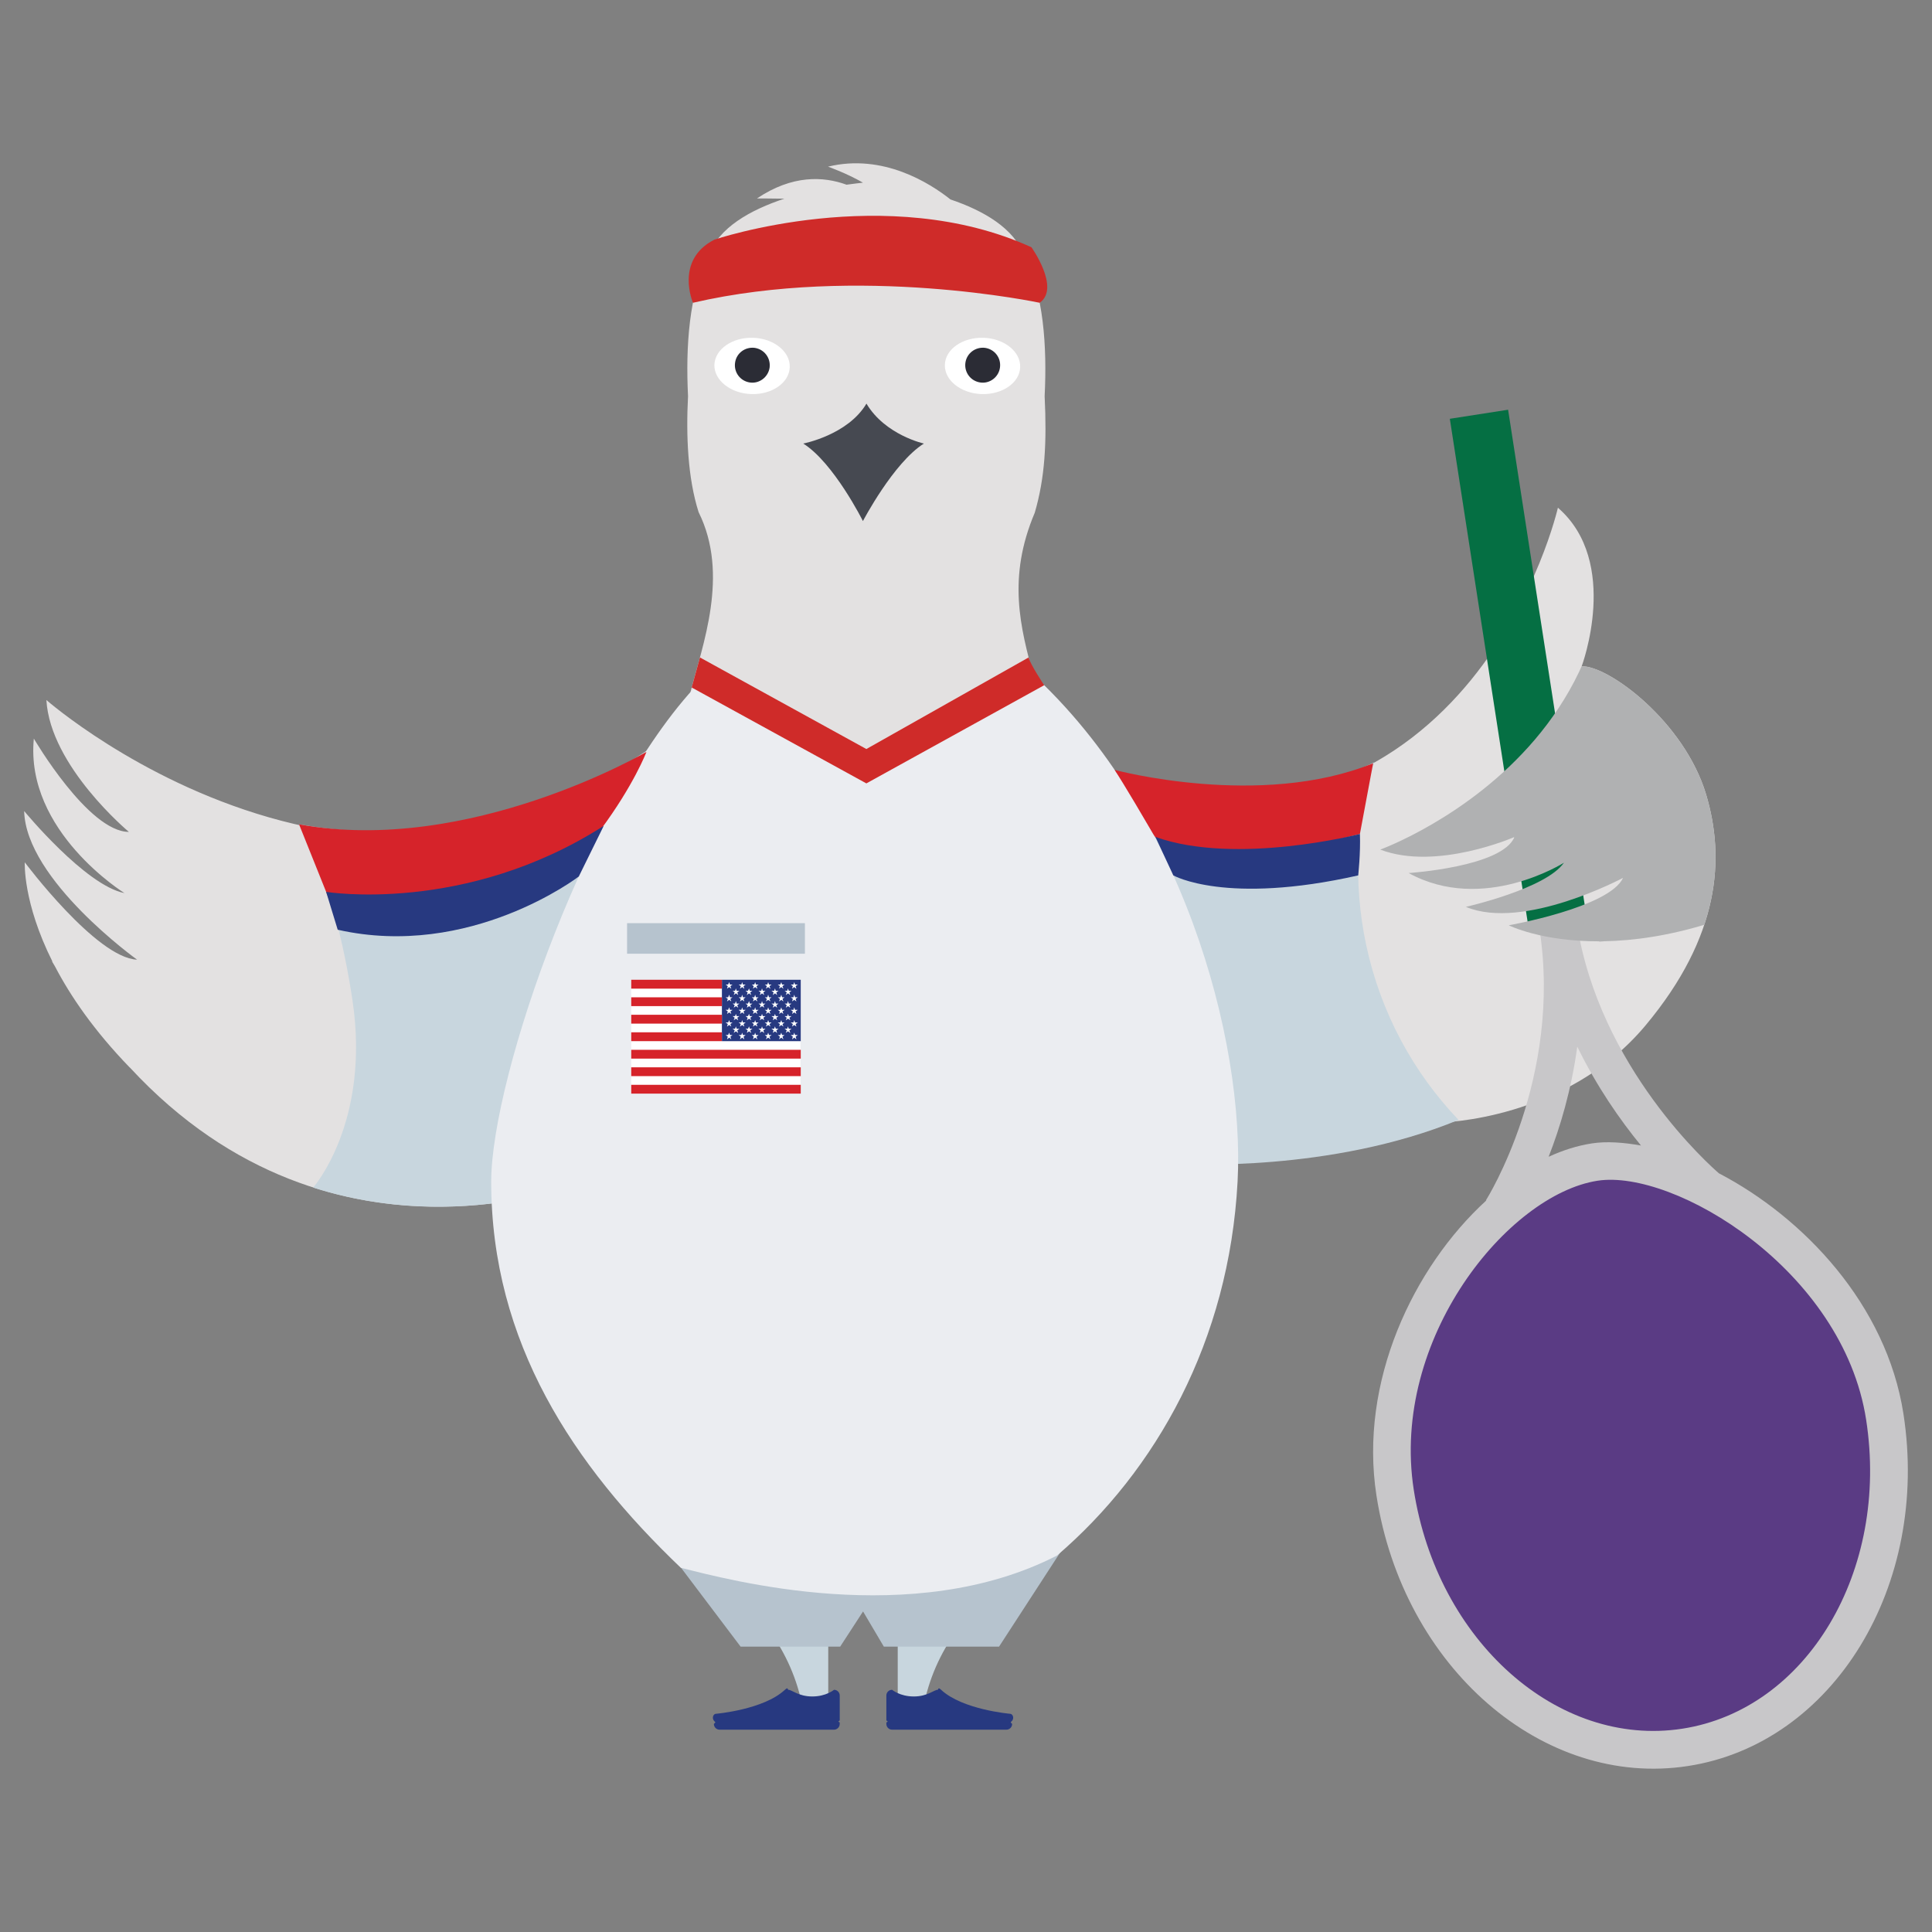 <?xml version="1.0" encoding="utf-8"?>
<!-- Generator: Adobe Illustrator 19.2.1, SVG Export Plug-In . SVG Version: 6.00 Build 0)  -->
<svg version="1.1" id="Layer_1" xmlns="http://www.w3.org/2000/svg" xmlns:xlink="http://www.w3.org/1999/xlink" x="0px" y="0px"
	 width="200px" height="200px" viewBox="0 0 200 200" style="enable-background:new 0 0 200 200;" xml:space="preserve">
<rect x="0" y="0" width="200" height="200" fill="#808080" stroke="none"/>
<style type="text/css">
	.st0{fill:#E2E3E4;}
	.st1{fill:#595D62;}
	.st2{fill:#C7702A;}
	.st3{fill:#C9C7C7;}
	.st4{fill:#EA8824;}
	.st5{fill:none;stroke:#C9C7C7;stroke-width:0.757;stroke-miterlimit:10;}
	.st6{fill-rule:evenodd;clip-rule:evenodd;fill:#444851;}
	.st7{fill-rule:evenodd;clip-rule:evenodd;fill:#D8D7D6;}
	.st8{fill:#FFFFFF;}
	.st9{fill:#2B2B35;}
	.st10{fill:#434850;}
	.st11{fill:#6C4396;}
	.st12{fill:#A4A4A4;}
	.st13{fill:#EA4C65;}
	.st14{fill:#94814F;}
	.st15{fill:#9C2023;}
	.st16{fill:#B7242C;}
	.st17{fill-rule:evenodd;clip-rule:evenodd;fill:#FFFFFF;}
	.st18{fill:#0C4F6E;}
	.st19{fill:#C18E46;}
	.st20{fill:#3180BF;}
	.st21{fill:#D94F4F;}
	.st22{fill:#2C2C2D;}
	.st23{fill:#595E63;}
	.st24{fill:#E3E2E2;}
	.st25{fill:#9D9EA0;}
	.st26{fill:none;stroke:#C8C6C6;stroke-width:0.757;stroke-miterlimit:10;}
	.st27{fill:#2A2E35;}
	.st28{fill-rule:evenodd;clip-rule:evenodd;fill:#454751;}
	.st29{fill-rule:evenodd;clip-rule:evenodd;fill:#D8D7D5;}
	.st30{fill:#434851;}
	.st31{fill:#EC9424;}
	.st32{fill:#445AA4;}
	.st33{clip-path:url(#SVGID_2_);fill:#58C1C4;}
	.st34{fill:#B7DBDB;}
	.st35{fill:#58C1C4;}
	.st36{fill:none;stroke:#434851;stroke-width:1.513;stroke-linecap:round;stroke-linejoin:round;stroke-miterlimit:10;}
	.st37{clip-path:url(#SVGID_4_);fill:#58C1C4;}
	.st38{fill:#010101;}
	.st39{fill:#161718;}
	.st40{fill-rule:evenodd;clip-rule:evenodd;fill:#010101;}
	.st41{fill:#272626;}
	.st42{fill:#17191A;}
	.st43{fill:#D4D5D4;}
	.st44{fill-rule:evenodd;clip-rule:evenodd;fill:#272626;}
	.st45{fill-rule:evenodd;clip-rule:evenodd;fill:#E2E3E4;}
	.st46{fill:#19244E;}
	.st47{fill:#E3E1E1;}
	.st48{fill:#8E1B27;}
	.st49{fill:#CA2033;}
	.st50{fill:#EFE0A7;}
	.st51{fill:none;stroke:#EFE0A7;stroke-width:0.093;stroke-miterlimit:10;}
	.st52{fill:#EECA81;}
	.st53{fill:#F3F3F3;}
	.st54{fill:#A0A1A4;}
	.st55{fill:#EB6B6D;}
	.st56{fill:none;stroke:#CAC8C6;stroke-width:0.023;stroke-miterlimit:10;}
	.st57{fill:#464951;}
	.st58{fill:#D7D6D6;}
	.st59{fill:#EECC82;}
	.st60{fill:#F0E0A9;}
	.st61{fill:none;stroke:#F0E0A9;stroke-width:0.011;stroke-miterlimit:10;}
	.st62{fill:#5AC1C2;}
	.st63{clip-path:url(#SVGID_6_);fill:#E2E3E4;}
	.st64{fill:#EE7823;}
	.st65{fill:#D6563D;}
	.st66{fill:#70533D;}
	.st67{fill:#81BCA9;}
	.st68{clip-path:url(#SVGID_8_);fill:#E2E3E4;}
	.st69{fill:none;stroke:#EFE0A7;stroke-width:0.378;stroke-miterlimit:10;}
	.st70{clip-path:url(#SVGID_10_);}
	.st71{clip-path:url(#SVGID_12_);fill:#E3E2E2;}
	.st72{clip-path:url(#SVGID_12_);}
	.st73{fill-rule:evenodd;clip-rule:evenodd;fill:#1AAEA1;}
	.st74{fill-rule:evenodd;clip-rule:evenodd;fill:#0C8C70;}
	.st75{fill:#1AAEA1;}
	.st76{fill:#6F513B;}
	.st77{fill:#515050;}
	.st78{fill:#D4563A;}
	.st79{fill:none;}
	.st80{clip-path:url(#SVGID_14_);}
	.st81{clip-path:url(#SVGID_16_);fill:#E3E2E2;}
	.st82{clip-path:url(#SVGID_16_);}
	.st83{fill:#EEE3A3;}
	.st84{fill:none;stroke:#F0E0A9;stroke-width:0.378;stroke-miterlimit:10;}
	.st85{clip-path:url(#SVGID_18_);}
	.st86{fill-rule:evenodd;clip-rule:evenodd;fill:#434850;}
	.st87{clip-path:url(#SVGID_20_);}
	.st88{fill:none;stroke:#E4CC21;stroke-width:1.921;stroke-miterlimit:10;}
	.st89{fill:none;stroke:#FFFFFF;stroke-width:2.204;stroke-miterlimit:10;}
	.st90{fill:#E4CC21;}
	.st91{fill:#232244;}
	.st92{fill:#C8C6C6;}
	.st93{fill:#542F19;}
	.st94{fill-rule:evenodd;clip-rule:evenodd;fill:#3D2E21;}
	.st95{fill:#3D2E21;}
	.st96{fill-rule:evenodd;clip-rule:evenodd;fill:#232244;}
	.st97{fill-rule:evenodd;clip-rule:evenodd;fill:#2E3280;}
	.st98{fill:#281911;}
	.st99{fill-rule:evenodd;clip-rule:evenodd;fill:#E4CC21;}
	.st100{fill-rule:evenodd;clip-rule:evenodd;fill:#D85127;}
	.st101{clip-path:url(#SVGID_22_);}
	.st102{fill-rule:evenodd;clip-rule:evenodd;fill:#EE7434;}
	.st103{fill:#17733B;}
	.st104{clip-path:url(#SVGID_24_);}
	.st105{fill:#1D73B6;}
	.st106{fill:#115E8E;}
	.st107{clip-path:url(#SVGID_26_);}
	.st108{fill:none;stroke:#FFFFFF;stroke-width:1.5;stroke-miterlimit:10;}
	.st109{fill:none;stroke:#CAC8C6;stroke-width:0.024;stroke-miterlimit:10;}
	.st110{clip-path:url(#SVGID_28_);fill:#E2E3E4;}
	.st111{fill:#603A17;}
	.st112{fill:#78471F;}
	.st113{fill:#F8FAFD;}
	.st114{clip-path:url(#SVGID_30_);}
	.st115{clip-path:url(#SVGID_32_);}
	.st116{fill:none;stroke:#FFFFFF;stroke-width:0.5;stroke-miterlimit:10;}
	.st117{fill:none;stroke:#FFFFFF;stroke-width:0.75;stroke-miterlimit:10;}
	.st118{clip-path:url(#SVGID_34_);}
	.st119{clip-path:url(#SVGID_36_);}
	.st120{clip-path:url(#SVGID_38_);fill:#E2E3E4;}
	.st121{clip-path:url(#SVGID_40_);}
	.st122{clip-path:url(#SVGID_42_);}
	.st123{clip-path:url(#SVGID_44_);}
	.st124{opacity:0.7;fill:#434850;}
	.st125{fill:#5B3287;}
	.st126{fill:#643E1E;}
	.st127{fill:#C8D6DE;}
	.st128{fill:none;stroke:#CAC7C6;stroke-width:0.757;stroke-miterlimit:10;}
	.st129{fill:#B6C3CE;}
	.st130{fill:#273980;}
	.st131{fill:#2B2C35;}
	.st132{clip-path:url(#SVGID_46_);fill:#FFFFFF;stroke:#5A3B84;stroke-width:4.539;stroke-miterlimit:10;}
	.st133{fill:#C8C7C9;}
	.st134{fill:#056F43;}
	.st135{clip-path:url(#SVGID_48_);}
	.st136{fill:#EBEDF1;}
	.st137{fill:#CF2B29;}
	.st138{fill-rule:evenodd;clip-rule:evenodd;fill:#273980;}
	.st139{fill:#D6232A;}
	.st140{clip-path:url(#SVGID_52_);fill:#FFFFFF;stroke:#5A3B84;stroke-width:4.539;stroke-miterlimit:10;}
	.st141{clip-path:url(#SVGID_54_);}
	.st142{fill:#532D17;}
	.st143{fill:none;stroke:#5E1116;stroke-width:0.954;stroke-miterlimit:10;}
	.st144{fill-rule:evenodd;clip-rule:evenodd;fill:#5E1116;}
	.st145{fill:none;stroke:#5E1116;stroke-width:0.946;stroke-miterlimit:10;}
	.st146{fill:#291B13;}
	.st147{fill-rule:evenodd;clip-rule:evenodd;fill:#291B13;}
	.st148{fill-rule:evenodd;clip-rule:evenodd;fill:#454850;}
	.st149{fill-rule:evenodd;clip-rule:evenodd;fill:#74441F;}
	.st150{fill:#7F161B;}
	.st151{fill-rule:evenodd;clip-rule:evenodd;fill:#7F161B;}
	.st152{fill:none;stroke:#5E1116;stroke-width:1.043;stroke-miterlimit:10;}
	.st153{fill:#E4E0E4;}
	.st154{clip-path:url(#SVGID_58_);fill:#E1244D;}
	.st155{clip-path:url(#SVGID_60_);fill:#E1244D;}
	.st156{fill:#292933;}
	.st157{fill:none;stroke:#CAC8C6;stroke-width:0.024;stroke-miterlimit:10;}
	.st158{fill:none;stroke:#F0E0A9;stroke-width:0.012;stroke-miterlimit:10;}
	.st159{clip-path:url(#SVGID_62_);fill:#E2E3E4;}
	.st160{fill:#2F465D;}
	.st161{fill:#432F21;}
	.st162{fill-rule:evenodd;clip-rule:evenodd;fill:#3D5F7C;}
	.st163{fill-rule:evenodd;clip-rule:evenodd;fill:#2F465D;}
	.st164{clip-path:url(#SVGID_64_);fill:#2C2C2D;}
	.st165{clip-path:url(#SVGID_66_);fill:#F8B917;}
	.st166{clip-path:url(#SVGID_66_);fill:#1F4394;}
	.st167{clip-path:url(#SVGID_68_);fill:#E8212F;}
	.st168{clip-path:url(#SVGID_68_);fill:#C9C8C8;}
	.st169{clip-path:url(#SVGID_68_);fill:#2A2E35;}
	.st170{clip-path:url(#SVGID_68_);fill:#444750;}
	.st171{clip-path:url(#SVGID_68_);fill:#D7D7D6;}
	.st172{clip-path:url(#SVGID_68_);fill:#E3E2E2;}
	.st173{clip-path:url(#SVGID_68_);fill:#FFFFFF;}
	.st174{clip-path:url(#SVGID_68_);fill:#2B2D34;}
	.st175{clip-path:url(#SVGID_68_);fill:#B9252D;}
	.st176{clip-path:url(#SVGID_68_);fill:#24345B;}
	.st177{clip-path:url(#SVGID_68_);fill:#F7F6F8;}
	.st178{clip-path:url(#SVGID_70_);fill:#1F4394;}
	.st179{clip-path:url(#SVGID_70_);fill:#F8B917;}
	.st180{clip-path:url(#SVGID_70_);fill:#883D1E;}
	.st181{clip-path:url(#SVGID_70_);fill:#F5D07C;}
	.st182{clip-path:url(#SVGID_72_);fill:#E8212F;}
	.st183{clip-path:url(#SVGID_72_);fill:#E3E2E2;}
	.st184{clip-path:url(#SVGID_72_);fill:#F7F6F8;}
	.st185{clip-path:url(#SVGID_72_);fill:#F8B917;}
	.st186{clip-path:url(#SVGID_72_);fill:#888983;}
	.st187{clip-path:url(#SVGID_74_);fill:#888983;}
	.st188{clip-path:url(#SVGID_74_);fill:#624219;}
	.st189{clip-path:url(#SVGID_76_);fill:#E3E2E2;}
	.st190{clip-path:url(#SVGID_76_);fill:#2C2C2D;}
	.st191{clip-path:url(#SVGID_76_);fill:#888983;}
	.st192{clip-path:url(#SVGID_78_);fill:#F8B917;}
	.st193{clip-path:url(#SVGID_78_);fill:#1F4394;}
	.st194{clip-path:url(#SVGID_80_);fill:#E8212F;}
	.st195{clip-path:url(#SVGID_80_);fill:#C9C8C8;}
	.st196{clip-path:url(#SVGID_80_);fill:#2A2E35;}
	.st197{clip-path:url(#SVGID_80_);fill:#444750;}
	.st198{clip-path:url(#SVGID_80_);fill:#D7D7D6;}
	.st199{clip-path:url(#SVGID_80_);fill:#E3E2E2;}
	.st200{clip-path:url(#SVGID_80_);fill:#FFFFFF;}
	.st201{clip-path:url(#SVGID_80_);fill:#2B2D34;}
	.st202{clip-path:url(#SVGID_80_);fill:#B9252D;}
	.st203{clip-path:url(#SVGID_80_);fill:#24345B;}
	.st204{clip-path:url(#SVGID_80_);fill:#F7F6F8;}
	.st205{clip-path:url(#SVGID_82_);fill:#1F4394;}
	.st206{clip-path:url(#SVGID_82_);fill:#F8B917;}
	.st207{clip-path:url(#SVGID_82_);fill:#883D1E;}
	.st208{clip-path:url(#SVGID_82_);fill:#F5D07C;}
	.st209{clip-path:url(#SVGID_84_);fill:#E8212F;}
	.st210{clip-path:url(#SVGID_84_);fill:#E3E2E2;}
	.st211{clip-path:url(#SVGID_84_);fill:#F7F6F8;}
	.st212{clip-path:url(#SVGID_84_);fill:#F8B917;}
	.st213{clip-path:url(#SVGID_84_);fill:#888983;}
	.st214{clip-path:url(#SVGID_86_);fill:#888983;}
	.st215{clip-path:url(#SVGID_86_);fill:#624219;}
	.st216{clip-path:url(#SVGID_88_);fill:#E3E2E2;}
	.st217{clip-path:url(#SVGID_88_);fill:#2C2C2D;}
	.st218{clip-path:url(#SVGID_90_);fill:#2C2C2D;}
	.st219{clip-path:url(#SVGID_92_);fill:#F8B917;}
	.st220{clip-path:url(#SVGID_92_);fill:#1F4394;}
	.st221{clip-path:url(#SVGID_94_);fill:#E8212F;}
	.st222{clip-path:url(#SVGID_94_);fill:#C9C8C8;}
	.st223{clip-path:url(#SVGID_94_);fill:#2A2E35;}
	.st224{clip-path:url(#SVGID_94_);fill:#444750;}
	.st225{clip-path:url(#SVGID_94_);fill:#D7D7D6;}
	.st226{clip-path:url(#SVGID_94_);fill:#E3E2E2;}
	.st227{clip-path:url(#SVGID_94_);fill:#FFFFFF;}
	.st228{clip-path:url(#SVGID_94_);fill:#2B2D34;}
	.st229{clip-path:url(#SVGID_94_);fill:#B9252D;}
	.st230{clip-path:url(#SVGID_94_);fill:#24345B;}
	.st231{clip-path:url(#SVGID_94_);fill:#F7F6F8;}
	.st232{clip-path:url(#SVGID_96_);fill:#1F4394;}
	.st233{clip-path:url(#SVGID_96_);fill:#F8B917;}
	.st234{clip-path:url(#SVGID_96_);fill:#883D1E;}
	.st235{clip-path:url(#SVGID_96_);fill:#F5D07C;}
	.st236{clip-path:url(#SVGID_98_);fill:#E8212F;}
	.st237{clip-path:url(#SVGID_98_);fill:#E3E2E2;}
	.st238{clip-path:url(#SVGID_98_);fill:#F7F6F8;}
	.st239{clip-path:url(#SVGID_98_);fill:#F8B917;}
	.st240{clip-path:url(#SVGID_98_);fill:#888983;}
	.st241{clip-path:url(#SVGID_100_);fill:#888983;}
	.st242{clip-path:url(#SVGID_100_);fill:#624219;}
	.st243{clip-path:url(#SVGID_102_);fill:#E3E2E2;}
	.st244{clip-path:url(#SVGID_102_);fill:#2C2C2D;}
	.st245{clip-path:url(#SVGID_102_);fill:#888983;}
	.st246{clip-path:url(#SVGID_104_);fill:#F8B917;}
	.st247{clip-path:url(#SVGID_104_);fill:#1F4394;}
	.st248{clip-path:url(#SVGID_106_);fill:#E8212F;}
	.st249{clip-path:url(#SVGID_106_);fill:#C9C8C8;}
	.st250{clip-path:url(#SVGID_106_);fill:#2A2E35;}
	.st251{clip-path:url(#SVGID_106_);fill:#444750;}
	.st252{clip-path:url(#SVGID_106_);fill:#D7D7D6;}
	.st253{clip-path:url(#SVGID_106_);fill:#E3E2E2;}
	.st254{clip-path:url(#SVGID_106_);fill:#FFFFFF;}
	.st255{clip-path:url(#SVGID_106_);fill:#2B2D34;}
	.st256{clip-path:url(#SVGID_106_);fill:#B9252D;}
	.st257{clip-path:url(#SVGID_106_);fill:#24345B;}
	.st258{clip-path:url(#SVGID_106_);fill:#F7F6F8;}
	.st259{clip-path:url(#SVGID_108_);fill:#1F4394;}
	.st260{clip-path:url(#SVGID_108_);fill:#F8B917;}
	.st261{clip-path:url(#SVGID_108_);fill:#883D1E;}
	.st262{clip-path:url(#SVGID_108_);fill:#F5D07C;}
	.st263{clip-path:url(#SVGID_110_);fill:#E8212F;}
	.st264{clip-path:url(#SVGID_110_);fill:#E3E2E2;}
	.st265{clip-path:url(#SVGID_110_);fill:#F7F6F8;}
	.st266{clip-path:url(#SVGID_110_);fill:#F8B917;}
	.st267{clip-path:url(#SVGID_110_);fill:#888983;}
	.st268{clip-path:url(#SVGID_112_);fill:#888983;}
	.st269{clip-path:url(#SVGID_112_);fill:#624219;}
	.st270{clip-path:url(#SVGID_114_);fill:#E3E2E2;}
	.st271{clip-path:url(#SVGID_114_);fill:#2C2C2D;}
	.st272{fill:#EDE2A3;}
	.st273{clip-path:url(#SVGID_116_);}
	.st274{fill-rule:evenodd;clip-rule:evenodd;fill:#434851;}
	.st275{fill-rule:evenodd;clip-rule:evenodd;fill:#E3E2E2;}
	.st276{fill:#2A2B2A;}
	.st277{clip-path:url(#SVGID_118_);}
	.st278{clip-path:url(#SVGID_120_);}
	.st279{clip-path:url(#SVGID_122_);}
	.st280{fill:#1F3566;}
	.st281{fill:#E3E4E5;}
	.st282{fill:#4BB1E4;}
	.st283{fill:#2D2A6C;}
	.st284{fill-rule:evenodd;clip-rule:evenodd;fill:#D8D9D5;}
	.st285{fill:#434852;}
	.st286{fill:#E3E3E3;}
	.st287{fill:#162E54;}
	.st288{fill:none;stroke:#335DAB;stroke-width:1.688;stroke-miterlimit:10;}
	.st289{fill:#81817F;}
	.st290{fill:#142B49;}
	.st291{fill:#5A5A5A;}
	.st292{fill:none;stroke:#FFFFFF;stroke-width:0.844;stroke-linecap:round;stroke-linejoin:round;stroke-miterlimit:10;}
	.st293{fill:#AB9D9C;}
	.st294{fill:#EA6689;}
	.st295{fill:#CE1D5B;}
	.st296{fill:#BF742A;}
	.st297{fill:#273449;}
	.st298{fill:#A4464B;}
	.st299{fill:none;stroke:#CAC8C6;stroke-width:0.066;stroke-miterlimit:10;}
	.st300{fill:#80333A;}
	.st301{fill:none;stroke:#B4B4B4;stroke-width:0.257;stroke-miterlimit:10;}
	.st302{fill:none;stroke:#B4B4B4;stroke-width:3.09;stroke-miterlimit:10;}
	.st303{fill:none;stroke:#B4B4B4;stroke-width:1.03;stroke-miterlimit:10;}
	.st304{fill:none;stroke:#82858B;stroke-width:0.515;stroke-miterlimit:10;}
	.st305{fill:none;stroke:#E2E3E4;stroke-width:1.03;stroke-miterlimit:10;}
	.st306{fill:#E5E5E5;}
	.st307{fill:#2D2C2D;}
	.st308{fill:#4CB2E5;}
	.st309{fill:#AD2824;}
	.st310{fill-rule:evenodd;clip-rule:evenodd;fill:#D9D9D6;}
	.st311{fill:#E4E4E3;}
	.st312{fill:#DB4826;}
	.st313{fill:#B33725;}
	.st314{fill:#120C0D;}
	.st315{fill:#F3F0F0;}
	.st316{fill:#C4BFBF;}
	.st317{clip-path:url(#SVGID_124_);fill:none;stroke:#F3F0F0;stroke-width:1.102;stroke-linecap:round;stroke-miterlimit:10;}
	.st318{clip-path:url(#SVGID_126_);fill:none;stroke:#F3F0F0;stroke-width:1.102;stroke-linecap:round;stroke-miterlimit:10;}
	.st319{clip-path:url(#SVGID_128_);fill:none;stroke:#F3F0F0;stroke-width:1.102;stroke-linecap:round;stroke-miterlimit:10;}
	.st320{fill:#DE5B2A;}
	.st321{fill:#7A2716;}
	.st322{fill:#E5E4E4;}
	.st323{fill:#BB4928;}
	.st324{fill:#454545;}
	.st325{fill:#6265AE;}
	.st326{fill:none;stroke:#CAC5C4;stroke-width:0.551;stroke-linecap:round;stroke-miterlimit:10;}
	.st327{fill:#E1E3E3;}
	.st328{fill:#484848;}
	.st329{fill:#422F90;}
	.st330{fill:#D57A28;}
	.st331{fill:#B4B4B5;}
	.st332{fill:#4B4B4D;}
	.st333{fill:#949393;}
	.st334{fill:#040404;}
	.st335{clip-path:url(#SVGID_130_);fill:none;stroke:#F3F0F0;stroke-width:1.102;stroke-linecap:round;stroke-miterlimit:10;}
	.st336{clip-path:url(#SVGID_132_);fill:none;stroke:#F3F0F0;stroke-width:1.102;stroke-linecap:round;stroke-miterlimit:10;}
	.st337{clip-path:url(#SVGID_134_);fill:none;stroke:#F3F0F0;stroke-width:1.102;stroke-linecap:round;stroke-miterlimit:10;}
	.st338{clip-path:url(#SVGID_140_);fill:#AD2824;}
	.st339{fill:#CDCCCC;}
	.st340{fill:#E4E5E6;}
	.st341{opacity:0.72;fill:none;stroke:#FFFFFF;stroke-width:1.155;stroke-linecap:round;stroke-miterlimit:10;}
	.st342{fill:#BBD867;}
	.st343{fill:none;stroke:#BBD867;stroke-width:5.799;stroke-miterlimit:10;}
	.st344{clip-path:url(#SVGID_146_);fill:#AD2824;}
	.st345{fill:none;stroke:#AE4E85;stroke-width:1.541;stroke-linecap:round;stroke-linejoin:round;stroke-miterlimit:10;}
	.st346{fill:none;stroke:#E97625;stroke-width:1.623;stroke-linecap:round;stroke-linejoin:round;stroke-miterlimit:10;}
	.st347{fill:none;stroke:#C9C7C7;stroke-width:0.233;stroke-miterlimit:10;}
	.st348{fill:#981E5C;}
	.st349{fill:none;stroke:#AE4E85;stroke-width:1.217;stroke-linecap:round;stroke-linejoin:round;stroke-miterlimit:10;}
	.st350{fill:#AE4E85;}
	.st351{fill:#F7B456;}
	.st352{fill:#E97625;}
	.st353{fill:none;stroke:#E97625;stroke-width:1.543;stroke-linecap:round;stroke-linejoin:round;stroke-miterlimit:10;}
</style>
<g>
	<g>
		<path class="st47" d="M5.446,99.575c-3.103-6.174-2.881-10.308-2.881-10.308s7.407,9.905,11.625,10.077
			c0,0-11.517-8.253-11.689-15.387c0,0,6.344,7.71,10.383,8.495c0,0-10.313-6.375-9.381-15.992
			c0,0,5.64,9.653,9.839,9.658c0,0-8.145-6.781-8.54-13.653c0,0,37.331,32.814,72.194-1.298
			l-0.163,28.291l-15.649,22.623c0,0-26.477,11.408-47.726-11.555c-0.02-0.015-0.023-0.028-0.049-0.04
			c-3.679-3.803-6.116-7.369-7.719-10.447c-0.105-0.19-0.225-0.367-0.332-0.556
			C5.352,99.485,5.384,99.521,5.446,99.575z"/>
		<path class="st127" d="M32.42,122.936c15.371,4.92,28.757-0.851,28.757-0.851l30.425-33.652l-16.356-17.5
			C59.993,85.857,43.016,87.472,30.956,85.331c0,0,3.61,5.473,5.525,18.166
			C38.395,116.18,32.42,122.936,32.42,122.936z"/>
	</g>
	<path class="st127" d="M73.165,163.016l1.776,0.008c-10.513-5.486-19.317-16.176-19.317-28.478
		c0-17.889,15.1-32.398,33.709-32.398c18.625,0,33.725,14.504,33.725,32.398
		c0,12.301-10.447,22.991-20.951,28.478l3.387-0.008c-5.109,2.935-8.804,7.898-9.906,13.731
		c-0.222-0.126-1.264-0.624-2.655,0.022v-10.02c-1.183,0.119-2.378-1.599-3.6-1.599
		c-1.209,0-2.4,1.718-3.593,1.599v10.02c-1.403-0.646-2.457-0.133-2.649-0.013
		C81.982,170.914,78.286,165.951,73.165,163.016z"/>
	<polygon class="st129" points="109.702,160.788 103.421,170.459 91.495,170.459 89.343,166.817 86.974,170.459 
		76.667,170.459 68.711,159.925 112.062,157.899 	"/>
	<g>
		<path class="st130" d="M86.928,178.308l-0.149-0.085l0.149-0.132v-2.576c0-0.325-0.266-0.589-0.59-0.589
			c0,0-0.809,0.692-2.249,0.692c-1.439,0-2.1-0.692-2.487-0.692c-0.074,0,0.013-0.332-0.349,0
			c-2.202,2.065-7.135,2.484-7.135,2.484c-0.271,0-0.454,0.435-0.198,0.738
			c0.033,0.041,0.133,0.106,0.133,0.161l-0.154,0.152c0,0.329,0.267,0.595,0.592,0.595h11.846
			c0.324,0,0.59-0.266,0.59-0.595V178.308z"/>
		<path class="st130" d="M91.755,178.461c0,0.329,0.267,0.595,0.591,0.595h11.842
			c0.328,0,0.589-0.266,0.589-0.595l-0.146-0.152c0-0.055,0.095-0.12,0.132-0.161
			c0.255-0.303,0.072-0.738-0.203-0.738c0,0-4.928-0.419-7.138-2.484c-0.353-0.332-0.271,0-0.345,0
			c-0.386,0-1.049,0.692-2.481,0.692c-1.44,0-2.249-0.692-2.249-0.692
			c-0.325,0-0.591,0.265-0.591,0.589v2.576l0.149,0.132l-0.149,0.085V178.461z"/>
	</g>
	<path class="st47" d="M163.734,68.977c0,0,4.04-10.784-2.46-16.418c0,0-8.591,37.818-46.361,29.393
		l12.214,23.624l22.009,10.62c0,0,12.959-0.19,21.199-10.033c7.731-9.244,8.241-17.306,6.293-23.878
		C174.376,74.702,166.491,68.879,163.734,68.977z"/>
	<path class="st127" d="M141.422,97.808c-1.38-6.502-0.987-12.962,0.841-18.892
		c-9.118,4.401-21.685,5.413-38.079-3.844l5.476,28.252l12.911,17.163c0,0,15.124,0.919,28.417-4.554
		C146.339,111.059,142.931,104.881,141.422,97.808z"/>
	<path class="st47" d="M71.225,41.01c-0.256-5.126,0.099-10.669,2.105-14.496
		c1.035-2.976,4.435-4.812,7.867-5.947c-1.528-0.033-2.837-0.022-2.837-0.022
		c3.659-2.461,6.88-2.297,9.272-1.425c0.739-0.106,1.332-0.165,1.705-0.21
		c-1.705-0.983-3.619-1.658-3.619-1.658c5.691-1.388,10.554,1.711,12.674,3.395
		c3.355,1.135,6.618,2.959,7.637,5.866c2.006,3.827,2.371,9.366,2.112,14.496
		c0.235,4.817,0.029,8.465-1.022,12.066c-2.857,6.757-1.5,11.833-0.087,17.065l-17.694,31.182v0.11
		l-17.858-29.793c1.218-4.787,4.062-12.144,0.84-18.621C71.194,49.476,71.012,45.111,71.225,41.01z"/>
	<path class="st8" d="M97.812,37.755c-0.054,1.611,1.652,2.963,3.801,3.041
		c2.149,0.066,3.951-1.177,3.995-2.786c0.057-1.603-1.644-2.976-3.794-3.042
		C99.658,34.901,97.864,36.143,97.812,37.755z"/>
	<path class="st131" d="M99.938,37.553c-0.135,0.991,0.542,1.899,1.545,2.042
		c0.987,0.145,1.902-0.566,2.033-1.544c0.138-0.996-0.542-1.891-1.537-2.04
		C100.989,35.884,100.075,36.563,99.938,37.553z"/>
	<path class="st8" d="M73.953,37.755c-0.04,1.611,1.662,2.963,3.815,3.041
		c2.154,0.066,3.937-1.177,3.986-2.786c0.059-1.603-1.647-2.976-3.793-3.042
		C75.811,34.901,74.02,36.143,73.953,37.755z"/>
	<path class="st131" d="M76.093,37.553c-0.14,0.991,0.542,1.899,1.536,2.042
		c0.986,0.145,1.898-0.566,2.041-1.544c0.127-0.996-0.554-1.891-1.54-2.04
		C77.136,35.884,76.222,36.563,76.093,37.553z"/>
	<path class="st57" d="M89.695,41.782c1.936,3.254,5.944,4.135,5.944,4.135
		c-3.152,1.989-6.309,8.023-6.309,8.023s-3.014-6.033-6.177-8.023
		C83.153,45.917,87.763,45.036,89.695,41.782z"/>
	<g>
		<g>
			<defs>
				<path id="SVGID_51_" d="M144.418,154.515c-2.583-16.73,10.277-32.615,20.661-34.217
					c8.936-1.387,27.445,9.642,30.037,26.372c2.586,16.729-6.663,32.054-20.662,34.217
					C160.459,183.056,147.008,171.243,144.418,154.515z"/>
			</defs>
			<clipPath id="SVGID_2_">
				<use xlink:href="#SVGID_51_"  style="overflow:visible;"/>
			</clipPath>
			<path style="clip-path:url(#SVGID_2_);fill:#FFFFFF;stroke:#5A3B84;stroke-width:4.539;stroke-miterlimit:10;" d="
				M146.702,149.709l0.524,3.383l-4.102,0.636l0.295,1.93l4.106-0.635l0.52,3.378l-4.099,0.636
				l0.295,1.932l4.105-0.636l0.523,3.38l-4.102,0.634l0.298,1.932l4.102-0.636l0.523,3.381
				l-1.963,0.303l0.297,1.932l1.966-0.305l0.598,3.864h0.002l0.219,1.446l5.312-0.821l0.524,3.378
				l-2.201,0.341l0.297,1.932l2.204-0.343l0.129,0.848l1.933-0.299l-0.132-0.847l3.381-0.523
				l0.692,4.464l1.932-0.296l-0.691-4.466l3.382-0.522l0.692,4.463l1.933-0.297l-0.693-4.466
				l3.378-0.524l0.691,4.468l1.931-0.3l-0.691-4.466l3.38-0.522l0.691,4.467l1.932-0.301
				l-0.691-4.466l3.377-0.522l0.56,3.624l1.933-0.305l-0.559-3.618l4.344-0.671l-0.02-0.119
				l0.97-0.152l-0.803-5.191l7.206-1.114l-0.297-1.931l-1.9,0.293l-0.522-3.378l2.618-0.405
				l-0.293-1.932l-2.624,0.405l-0.523-3.381l4.468-0.69l-0.302-1.932l-4.463,0.69l-0.525-3.381
				l4.469-0.691l-0.305-1.932l-4.464,0.691l-0.52-3.379l4.468-0.69l-0.306-1.933l-4.461,0.691
				l-0.522-3.377l4.467-0.692l-0.301-1.932l-4.465,0.691l-0.523-3.375l3.316-0.513l-0.296-1.932
				l-3.319,0.513l-0.522-3.383l1.292-0.2l-0.3-1.932l-1.292,0.2l-1.193-7.725l-1.933,0.303
				l1.193,7.72l-3.379,0.524l-0.524-3.378l3.346-0.517l-0.299-1.931l-3.347,0.518l-0.914-5.915
				l-1.932,0.3l0.188,1.203l-3.381,0.524l-0.523-3.378l-1.928,0.301l0.523,3.375l-3.381,0.524
				l-0.802-5.19l-1.933,0.299l0.804,5.189l-3.382,0.524l-0.932-6.033l-1.933,0.295l0.935,6.038
				l-3.38,0.523l-0.804-5.193l-1.932,0.3l0.803,5.191l-3.381,0.524l-0.522-3.381l-1.932,0.297
				l0.522,3.383l-2.566,0.398l0.3,1.932l2.566-0.397l0.428,2.773l-3.375,0.522l-0.578-3.741
				l-1.934,0.3l0.579,3.74l-2.204,0.342l0.295,1.931l2.209-0.341l0.521,3.378l-3.38,0.523
				l-0.206-1.329l-1.931,0.304l1.026,6.636l-2.955,0.457l0.301,1.932l2.953-0.457l0.525,3.381
				l-4.101,0.635l0.296,1.928L146.702,149.709z M147.813,144.101l3.379-0.522l0.524,3.381l-3.38,0.523
				L147.813,144.101z M157.612,137.146l3.381-0.524l0.524,3.383l-3.381,0.523L157.612,137.146z
				 M156.205,140.827l-3.377,0.523l-0.524-3.381l3.375-0.523L156.205,140.827z M174.079,150.913
				l0.523,3.377l-3.379,0.524l-0.523-3.378L174.079,150.913z M170.403,149.503l-0.523-3.379
				l3.379-0.522l0.524,3.379L170.403,149.503z M174.903,156.223l0.521,3.38l-3.378,0.524l-0.523-3.381
				L174.903,156.223z M170.114,160.426l-3.377,0.523l-0.524-3.381l3.377-0.524L170.114,160.426z
				 M165.914,155.636l-0.524-3.377l3.38-0.524l0.522,3.38L165.914,155.636z M165.093,150.327
				l-0.525-3.381l3.379-0.522l0.523,3.38L165.093,150.327z M164.27,145.017l-0.523-3.381l3.38-0.523
				l0.523,3.38L164.27,145.017z M163.448,139.706l-0.525-3.383l3.38-0.522l0.522,3.381
				L163.448,139.706z M168.235,135.502l3.38-0.524l0.523,3.383l-3.38,0.522L168.235,135.502z
				 M172.438,140.293l0.52,3.377l-3.379,0.526l-0.521-3.38L172.438,140.293z M174.368,139.994
				l3.382-0.523l0.521,3.377l-3.381,0.522L174.368,139.994z M178.569,144.78l0.523,3.38l-3.38,0.522
				l-0.52-3.379L178.569,144.78z M179.392,150.091l0.52,3.378l-3.376,0.523l-0.523-3.377
				L179.392,150.091z M180.212,155.401l0.523,3.381l-3.379,0.523l-0.525-3.381L180.212,155.401z
				 M181.033,160.714l0.523,3.38l-3.377,0.522l-0.523-3.379L181.033,160.714z M176.247,164.916
				l-3.38,0.522l-0.523-3.382l3.379-0.523L176.247,164.916z M170.937,165.738l-3.379,0.521
				l-0.525-3.38l3.38-0.523L170.937,165.738z M165.627,166.559l-3.383,0.524l-0.524-3.381l3.381-0.522
				L165.627,166.559z M161.423,161.77l-0.524-3.379l3.382-0.524l0.524,3.381L161.423,161.77z
				 M160.6,156.459l-0.521-3.379l3.382-0.523l0.521,3.378L160.6,156.459z M159.78,151.15
				l-0.524-3.383l3.381-0.523l0.523,3.381L159.78,151.15z M158.957,145.839l-0.522-3.381l3.38-0.523
				l0.523,3.381L158.957,145.839z M157.311,135.214l-0.519-3.379l3.379-0.522l0.523,3.377
				L157.311,135.214z M162.102,131.013l3.38-0.521l0.524,3.378l-3.38,0.522L162.102,131.013z
				 M167.415,130.193l3.379-0.523l0.521,3.376l-3.38,0.525L167.415,130.193z M172.724,129.37l3.381-0.522
				l0.524,3.377l-3.382,0.524L172.724,129.37z M176.926,134.157l0.523,3.383l-3.38,0.522l-0.523-3.381
				L176.926,134.157z M178.857,133.858l3.38-0.522l0.523,3.383l-3.38,0.522L178.857,133.858z
				 M183.058,138.651l0.523,3.377l-3.38,0.523l-0.523-3.378L183.058,138.651z M183.878,143.958
				l0.523,3.379l-3.38,0.523l-0.522-3.379L183.878,143.958z M184.701,149.269l0.524,3.378
				l-3.38,0.524l-0.523-3.378L184.701,149.269z M185.522,154.579l0.524,3.38l-3.38,0.524l-0.522-3.381
				L185.522,154.579z M186.345,159.892l0.522,3.381l-3.379,0.523l-0.522-3.381L186.345,159.892z
				 M187.169,165.203l0.523,3.378l-3.381,0.524l-0.524-3.379L187.169,165.203z M182.377,169.403
				l-3.377,0.524l-0.522-3.379l3.377-0.523L182.377,169.403z M177.068,170.225l-3.378,0.523
				l-0.523-3.379l3.38-0.523L177.068,170.225z M171.759,171.047l-3.378,0.523l-0.524-3.379l3.378-0.522
				L171.759,171.047z M166.448,171.869l-3.381,0.523l-0.524-3.38l3.381-0.523L166.448,171.869z
				 M161.135,172.691l-3.379,0.524l-0.524-3.38l3.379-0.521L161.135,172.691z M156.934,167.904
				l-0.523-3.38l3.379-0.524l0.524,3.381L156.934,167.904z M156.111,162.592l-0.522-3.379l3.378-0.524
				l0.523,3.381L156.111,162.592z M155.289,157.28l-0.522-3.378l3.38-0.523l0.523,3.378
				L155.289,157.28z M154.469,151.971l-0.524-3.382l3.379-0.523l0.525,3.381L154.469,151.971z
				 M153.647,146.66l-0.523-3.38l3.378-0.524l0.523,3.381L153.647,146.66z M150.371,138.267l0.524,3.381
				l-3.382,0.523l-0.524-3.381L150.371,138.267z M154.859,132.134l0.524,3.378l-3.378,0.524l-0.523-3.379
				L154.859,132.134z M159.441,126.607l0.429,2.775l-3.38,0.523l-0.43-2.774L159.441,126.607z
				 M164.755,125.784l0.429,2.775l-3.381,0.522l-0.429-2.774L164.755,125.784z M170.064,124.961
				l0.43,2.777l-3.381,0.522l-0.429-2.775L170.064,124.961z M175.376,124.138l0.428,2.778l-3.379,0.523
				l-0.43-2.778L175.376,124.138z M181.116,126.096l-3.38,0.522l-0.43-2.778l3.378-0.524
				L181.116,126.096z M181.937,131.404l-3.38,0.524l-0.52-3.377l3.376-0.525L181.937,131.404z
				 M188.071,135.897l-3.379,0.522l-0.525-3.382l3.382-0.523L188.071,135.897z M188.893,141.205
				l-3.379,0.524l-0.525-3.378l3.382-0.523L188.893,141.205z M189.714,146.514l-3.381,0.522
				l-0.521-3.377l3.377-0.524L189.714,146.514z M190.535,151.824l-3.378,0.523l-0.523-3.376l3.38-0.525
				L190.535,151.824z M191.358,157.137l-3.379,0.523l-0.524-3.381l3.38-0.522L191.358,157.137z
				 M192.178,162.449l-3.377,0.523l-0.524-3.38l3.377-0.523L192.178,162.449z M189.622,168.283
				l-0.52-3.38l3.375-0.521l0.522,3.378L189.622,168.283z M185.131,174.413l-0.523-3.378l3.381-0.524
				l0.524,3.379L185.131,174.413z M179.822,175.237l-0.522-3.379l3.378-0.522l0.52,3.378L179.822,175.237
				z M174.511,176.058l-0.524-3.378l3.381-0.523l0.523,3.378L174.511,176.058z M169.202,176.881l-0.524-3.38
				l3.378-0.523l0.523,3.379L169.202,176.881z M163.888,177.703l-0.524-3.379l3.384-0.523l0.523,3.378
				L163.888,177.703z M158.052,175.145l3.382-0.522l0.523,3.378l-3.381,0.524L158.052,175.145z
				 M151.922,170.656l3.377-0.521l0.524,3.377l-3.38,0.523L151.922,170.656z M151.099,165.345
				l3.38-0.522l0.523,3.381l-3.38,0.522L151.099,165.345z M150.278,160.034l3.379-0.523l0.524,3.38
				l-3.379,0.522L150.278,160.034z M149.457,154.725l3.379-0.523l0.521,3.379l-3.378,0.524L149.457,154.725
				z M148.634,149.412l3.379-0.524l0.523,3.382l-3.379,0.524L148.634,149.412z"/>
		</g>
		<path class="st133" d="M142.489,154.811c2.748,17.772,17.222,30.336,32.265,28.005
			c15.041-2.325,25.04-18.674,22.291-36.446c-1.755-11.343-10.381-20.361-19.103-24.909
			c-0.845-0.73-12.395-10.921-14.711-25.89l-3.865,0.601c2.391,15.445-5.459,27.955-5.541,28.079
			l0.033,0.024C146.289,131.197,140.666,143.055,142.489,154.811z M163.278,108.346
			c2.03,4.159,4.423,7.586,6.597,10.238c-1.818-0.321-3.562-0.456-5.096-0.218
			c-1.482,0.229-2.988,0.702-4.467,1.384C161.495,116.738,162.661,112.871,163.278,108.346z
			 M165.375,122.229c7.915-1.224,25.408,9.214,27.807,24.741c2.422,15.643-6.116,29.987-19.027,31.984
			c-12.909,1.997-25.385-9.099-27.804-24.738C143.929,138.558,156.132,123.659,165.375,122.229z"/>
		<g>
			<polygon class="st134" points="156.118,42.415 150.086,43.353 158.28,96.337 164.316,95.408 			"/>
		</g>
	</g>
	<g>
		<defs>
			<path id="SVGID_53_" d="M163.734,68.977c0,0,4.04-10.784-2.46-16.418c0,0-8.591,37.818-46.361,29.393
				l12.214,23.624l22.009,10.62c0,0,12.959-0.19,21.199-10.033c7.731-9.244,8.241-17.306,6.293-23.878
				C174.376,74.702,166.491,68.879,163.734,68.977z"/>
		</defs>
		<clipPath id="SVGID_4_">
			<use xlink:href="#SVGID_53_"  style="overflow:visible;"/>
		</clipPath>
		<g style="clip-path:url(#SVGID_4_);">
			<defs>
				<path id="SVGID_55_" d="M165.597,97.446c-6.052,0.029-9.412-1.66-9.412-1.66s10.431-1.842,11.834-4.911
					c0,0-10.289,5.503-16.272,3.004c0,0,8.298-1.874,10.151-4.571c0,0-8.358,5.31-16.074,1.069
					c0,0,9.696-0.628,10.953-3.732c0,0-8.063,3.539-13.893,1.304c0,0,36.526-13.205,18.565-51.604
					l25.326,8.117l14.135,19.925c0,0,1.588,23.837-23.824,31.148c-0.015,0.005-0.029,0.012-0.047,0.012
					c-4.255,1.341-7.938,1.833-10.983,1.892c-0.185,0.016-0.369,0.031-0.559,0.04
					C165.498,97.479,165.536,97.466,165.597,97.446z"/>
			</defs>
			<use xlink:href="#SVGID_55_"  style="overflow:visible;fill:#B0B1B2;"/>
			<clipPath id="SVGID_6_">
				<use xlink:href="#SVGID_55_"  style="overflow:visible;"/>
			</clipPath>
		</g>
	</g>
	<path class="st136" d="M89.289,77.543c12.678,0,16.591-8.664,16.591-8.664
		c16.489,14.401,23.008,38.858,22.234,53.442c-0.881,16.529-8.465,29.936-18.69,38.706
		c-14.976,7.694-34.072,2.483-38.947,1.27c-11.071-10.57-19.628-23.303-19.628-39.975
		c0-10.823,10.234-40.447,22.078-52.214C72.926,70.107,78.124,77.543,89.289,77.543z"/>
	<rect x="64.914" y="95.565" class="st129" width="18.41" height="3.164"/>
	<path class="st137" d="M107.627,31.343c0,0-18.711-3.986-35.892,0c0,0-1.915-4.43,2.219-6.535
		c0,0,17.839-6.05,32.822,0.79C106.775,25.597,109.795,29.823,107.627,31.343z"/>
	<g id="usa_1_">
		<g>
			<polygon class="st17" points="82.893,101.424 74.731,101.424 74.731,107.779 82.893,107.779 82.893,101.424 
							"/>
			<rect x="65.345" y="101.458" class="st17" width="17.52" height="11.724"/>
			<path class="st138" d="M82.893,101.424v6.355h-8.162v-6.355H82.893L82.893,101.424z M81.855,101.918
				l0.22,0.161l-0.077,0.266l0.22-0.163l0.228,0.181l-0.083-0.283l0.222-0.161h-0.284l-0.083-0.247
				l-0.077,0.247H81.855L81.855,101.918z M75.112,107.145l0.231,0.166l-0.082,0.288l0.221-0.188
				l0.222,0.188l-0.097-0.288l0.225-0.166h-0.267l-0.083-0.245l-0.101,0.245H75.112L75.112,107.145z
				 M76.46,107.145l0.223,0.166l-0.079,0.288l0.221-0.188l0.226,0.188l-0.081-0.288l0.223-0.166h-0.284
				l-0.083-0.245l-0.078,0.245H76.46L76.46,107.145z M77.826,107.145l0.202,0.166l-0.082,0.288
				l0.226-0.188l0.238,0.188l-0.099-0.288l0.221-0.166h-0.278l-0.082-0.245l-0.083,0.245H77.826
				L77.826,107.145z M79.169,107.145l0.223,0.166l-0.104,0.288l0.231-0.188l0.237,0.188l-0.102-0.288
				l0.225-0.166H79.609l-0.089-0.245l-0.086,0.245H79.169L79.169,107.145z M80.515,107.145l0.221,0.166
				l-0.083,0.288l0.227-0.188l0.221,0.188l-0.102-0.288l0.222-0.166h-0.265l-0.077-0.245l-0.102,0.245
				H80.515L80.515,107.145z M81.855,107.145l0.22,0.166l-0.077,0.288l0.22-0.188l0.228,0.188
				l-0.083-0.288l0.222-0.166h-0.284l-0.083-0.245l-0.077,0.245H81.855L81.855,107.145z
				 M75.833,106.497l0.223,0.165l-0.103,0.263l0.225-0.165l0.243,0.181l-0.1-0.279l0.224-0.165H76.256
				l-0.079-0.247l-0.078,0.247H75.833L75.833,106.497z M77.172,106.497l0.226,0.165l-0.083,0.263
				l0.224-0.165l0.229,0.181l-0.107-0.279l0.232-0.165H77.622l-0.083-0.247l-0.103,0.247H77.172
				L77.172,106.497z M78.516,106.497l0.222,0.165l-0.078,0.263l0.221-0.165l0.227,0.181l-0.085-0.279
				l0.224-0.165H78.969l-0.088-0.247l-0.077,0.247H78.516L78.516,106.497z M79.855,106.497l0.228,0.165
				l-0.082,0.263l0.225-0.165l0.222,0.181l-0.083-0.279l0.231-0.165h-0.288l-0.083-0.247l-0.082,0.247
				H79.855L79.855,106.497z M81.221,106.497l0.224,0.165l-0.101,0.263l0.226-0.165l0.243,0.181
				l-0.1-0.279l0.224-0.165h-0.284l-0.082-0.247l-0.079,0.247H81.221L81.221,106.497z M75.833,105.189
				l0.223,0.165l-0.103,0.263l0.225-0.164l0.243,0.164l-0.1-0.263l0.224-0.165H76.256l-0.079-0.238
				l-0.078,0.238H75.833L75.833,105.189z M77.172,105.189l0.226,0.165l-0.083,0.263l0.224-0.164
				l0.229,0.164l-0.107-0.263l0.232-0.165H77.622l-0.083-0.238l-0.103,0.238H77.172L77.172,105.189z
				 M78.516,105.189l0.222,0.165l-0.078,0.263l0.221-0.164l0.227,0.164l-0.085-0.263l0.224-0.165
				H78.969l-0.088-0.238l-0.077,0.238H78.516L78.516,105.189z M79.855,105.189l0.228,0.165l-0.082,0.263
				l0.225-0.164l0.222,0.164l-0.083-0.263l0.231-0.165h-0.288l-0.083-0.238l-0.082,0.238H79.855
				L79.855,105.189z M81.221,105.189l0.224,0.165l-0.101,0.263l0.226-0.164L81.813,105.617l-0.1-0.263
				l0.224-0.165h-0.284l-0.082-0.238l-0.079,0.238H81.221L81.221,105.189z M75.833,103.891l0.223,0.158
				l-0.103,0.269l0.225-0.165l0.243,0.165l-0.1-0.269l0.224-0.158H76.256l-0.079-0.264l-0.078,0.264
				H75.833L75.833,103.891z M77.172,103.891l0.226,0.158l-0.083,0.269l0.224-0.165l0.229,0.165
				l-0.107-0.269l0.232-0.158H77.622l-0.083-0.264l-0.103,0.264H77.172L77.172,103.891z M78.516,103.891
				l0.222,0.158l-0.078,0.269l0.221-0.165l0.227,0.165l-0.085-0.269l0.224-0.158H78.969l-0.088-0.264
				l-0.077,0.264H78.516L78.516,103.891z M79.855,103.891l0.228,0.158l-0.082,0.269l0.225-0.165
				l0.222,0.165l-0.083-0.269l0.231-0.158h-0.288l-0.083-0.264l-0.082,0.264H79.855L79.855,103.891z
				 M81.221,103.891l0.224,0.158l-0.101,0.269l0.226-0.165l0.243,0.165l-0.1-0.269l0.224-0.158
				h-0.284l-0.082-0.264l-0.079,0.264H81.221L81.221,103.891z M75.833,102.568l0.223,0.165
				l-0.103,0.278l0.225-0.181l0.243,0.181l-0.1-0.278l0.224-0.165H76.256l-0.079-0.247l-0.078,0.247
				H75.833L75.833,102.568z M77.172,102.568l0.226,0.165l-0.083,0.278l0.224-0.181l0.229,0.181
				l-0.107-0.278l0.232-0.165H77.622l-0.083-0.247l-0.103,0.247H77.172L77.172,102.568z M78.516,102.568
				l0.222,0.165l-0.078,0.278l0.221-0.181l0.227,0.181l-0.085-0.278l0.224-0.165H78.969l-0.088-0.247
				l-0.077,0.247H78.516L78.516,102.568z M79.855,102.568l0.228,0.165l-0.082,0.278l0.225-0.181
				l0.222,0.181l-0.083-0.278l0.231-0.165h-0.288l-0.083-0.247l-0.082,0.247H79.855L79.855,102.568z
				 M81.221,102.568l0.224,0.165l-0.101,0.278l0.226-0.181l0.243,0.181l-0.1-0.278l0.224-0.165
				h-0.284l-0.082-0.247l-0.079,0.247H81.221L81.221,102.568z M75.112,105.847l0.231,0.156
				l-0.082,0.268l0.221-0.166l0.222,0.166l-0.097-0.268l0.225-0.156h-0.267l-0.083-0.247l-0.101,0.247
				H75.112L75.112,105.847z M76.46,105.847l0.223,0.156l-0.079,0.268l0.221-0.166l0.226,0.166
				l-0.081-0.268l0.223-0.156h-0.284l-0.083-0.247l-0.078,0.247H76.46L76.46,105.847z
				 M77.826,105.847l0.202,0.156l-0.082,0.268l0.226-0.166l0.238,0.166l-0.099-0.268l0.221-0.156
				h-0.278l-0.082-0.247l-0.083,0.247H77.826L77.826,105.847z M79.169,105.847l0.223,0.156
				l-0.104,0.268l0.231-0.166l0.237,0.166l-0.102-0.268l0.225-0.156H79.609l-0.089-0.247l-0.086,0.247
				H79.169L79.169,105.847z M80.515,105.847l0.221,0.156l-0.083,0.268l0.227-0.166l0.221,0.166
				l-0.102-0.268l0.222-0.156h-0.265l-0.077-0.247l-0.102,0.247H80.515L80.515,105.847z
				 M81.855,105.847l0.22,0.156l-0.077,0.268l0.22-0.166l0.228,0.166l-0.083-0.268l0.222-0.156h-0.284
				l-0.083-0.247l-0.077,0.247H81.855L81.855,105.847z M75.112,104.54l0.231,0.164l-0.082,0.263
				l0.221-0.164l0.222,0.164l-0.097-0.263l0.225-0.164h-0.267l-0.083-0.263l-0.101,0.263H75.112
				L75.112,104.54z M76.46,104.54l0.223,0.164l-0.079,0.263l0.221-0.164l0.226,0.164l-0.081-0.263
				l0.223-0.164h-0.284l-0.083-0.263l-0.078,0.263H76.46L76.46,104.54z M77.826,104.54l0.202,0.164
				l-0.082,0.263l0.226-0.164l0.238,0.164l-0.099-0.263l0.221-0.164h-0.278l-0.082-0.263
				l-0.083,0.263H77.826L77.826,104.54z M79.169,104.54l0.223,0.164l-0.104,0.263l0.231-0.164
				l0.237,0.164l-0.102-0.263l0.225-0.164H79.609l-0.089-0.263l-0.086,0.263H79.169L79.169,104.54z
				 M80.515,104.54l0.221,0.164l-0.083,0.263l0.227-0.164l0.221,0.164l-0.102-0.263l0.222-0.164
				h-0.265l-0.077-0.263l-0.102,0.263H80.515L80.515,104.54z M81.855,104.54l0.22,0.164l-0.077,0.263
				l0.22-0.164l0.228,0.164l-0.083-0.263l0.222-0.164h-0.284l-0.083-0.263l-0.077,0.263H81.855
				L81.855,104.54z M75.112,103.241l0.231,0.16l-0.082,0.268l0.221-0.166l0.222,0.166l-0.097-0.268
				l0.225-0.16h-0.267l-0.083-0.272l-0.101,0.272H75.112L75.112,103.241z M76.46,103.241l0.223,0.16
				l-0.079,0.268l0.221-0.166l0.226,0.166l-0.081-0.268l0.223-0.16h-0.284l-0.083-0.272l-0.078,0.272
				H76.46L76.46,103.241z M77.826,103.241l0.202,0.16l-0.082,0.268l0.226-0.166l0.238,0.166
				l-0.099-0.268l0.221-0.16h-0.278l-0.082-0.272l-0.083,0.272H77.826L77.826,103.241z M79.169,103.241
				l0.223,0.16l-0.104,0.268l0.231-0.166l0.237,0.166l-0.102-0.268l0.225-0.16H79.609l-0.089-0.272
				l-0.086,0.272H79.169L79.169,103.241z M80.515,103.241l0.221,0.16l-0.083,0.268l0.227-0.166
				l0.221,0.166l-0.102-0.268l0.222-0.16h-0.265l-0.077-0.272l-0.102,0.272H80.515L80.515,103.241z
				 M81.855,103.241l0.22,0.16l-0.077,0.268l0.22-0.166l0.228,0.166l-0.083-0.268l0.222-0.16h-0.284
				l-0.083-0.272l-0.077,0.272H81.855L81.855,103.241z M75.112,101.918l0.231,0.161l-0.082,0.266
				l0.221-0.163l0.222,0.181l-0.097-0.283l0.225-0.161h-0.267l-0.083-0.247l-0.101,0.247H75.112
				L75.112,101.918z M76.46,101.918l0.223,0.161l-0.079,0.266l0.221-0.163l0.226,0.181l-0.081-0.283
				l0.223-0.161h-0.284l-0.083-0.247l-0.078,0.247H76.46L76.46,101.918z M77.826,101.918l0.202,0.161
				l-0.082,0.266l0.226-0.163l0.238,0.181l-0.099-0.283l0.221-0.161h-0.278l-0.082-0.247l-0.083,0.247
				H77.826L77.826,101.918z M79.169,101.918l0.223,0.161l-0.104,0.266l0.231-0.163l0.237,0.181
				l-0.102-0.283l0.225-0.161H79.609l-0.089-0.247L79.434,101.918H79.169L79.169,101.918z M80.736,102.079
				l-0.083,0.266l0.227-0.163l0.221,0.181l-0.102-0.283l0.222-0.161h-0.265l-0.077-0.247l-0.102,0.247
				h-0.263L80.736,102.079z"/>
		</g>
		<g>
			<rect x="65.345" y="108.676" class="st139" width="17.548" height="0.912"/>
			<rect x="65.345" y="112.3" class="st139" width="17.548" height="0.911"/>
			<rect x="65.345" y="110.488" class="st139" width="17.548" height="0.912"/>
			<rect x="65.345" y="106.863" class="st139" width="9.386" height="0.916"/>
			<rect x="65.345" y="101.424" class="st139" width="9.386" height="0.92"/>
			<rect x="65.345" y="103.241" class="st139" width="9.386" height="0.912"/>
			<rect x="65.345" y="105.049" class="st139" width="9.386" height="0.916"/>
		</g>
	</g>
	<path class="st139" d="M142.146,79.01l-1.369,7.323c0,0-18.447,5.073-21.401,0
		c-2.954-5.071-3.986-6.633-3.986-6.633S130.482,83.765,142.146,79.01z"/>
	<path class="st139" d="M30.956,85.331l3.518,8.771c0,0,20.467,1.5,27.635-8.121
		c3.51-4.703,4.811-8.146,4.811-8.146S48.548,88.586,30.956,85.331z"/>
	<path class="st130" d="M140.778,86.333c0,0-12.795,3.297-21.17,0.305l1.856,3.983c0,0,5.415,3.099,19.137,0
		C140.601,90.62,140.855,88.322,140.778,86.333z"/>
	<path class="st130" d="M33.76,92.326c0,0,14.369,2.362,28.736-6.831l-2.58,5.24
		c0,0-11.233,8.61-24.956,5.511L33.76,92.326z"/>
	<path class="st137" d="M106.481,68.06l-16.795,9.479l-17.227-9.479l-0.857,3.108l18.083,9.929
		l18.408-10.164C108.094,70.933,106.668,68.809,106.481,68.06z"/>
</g>
</svg>
